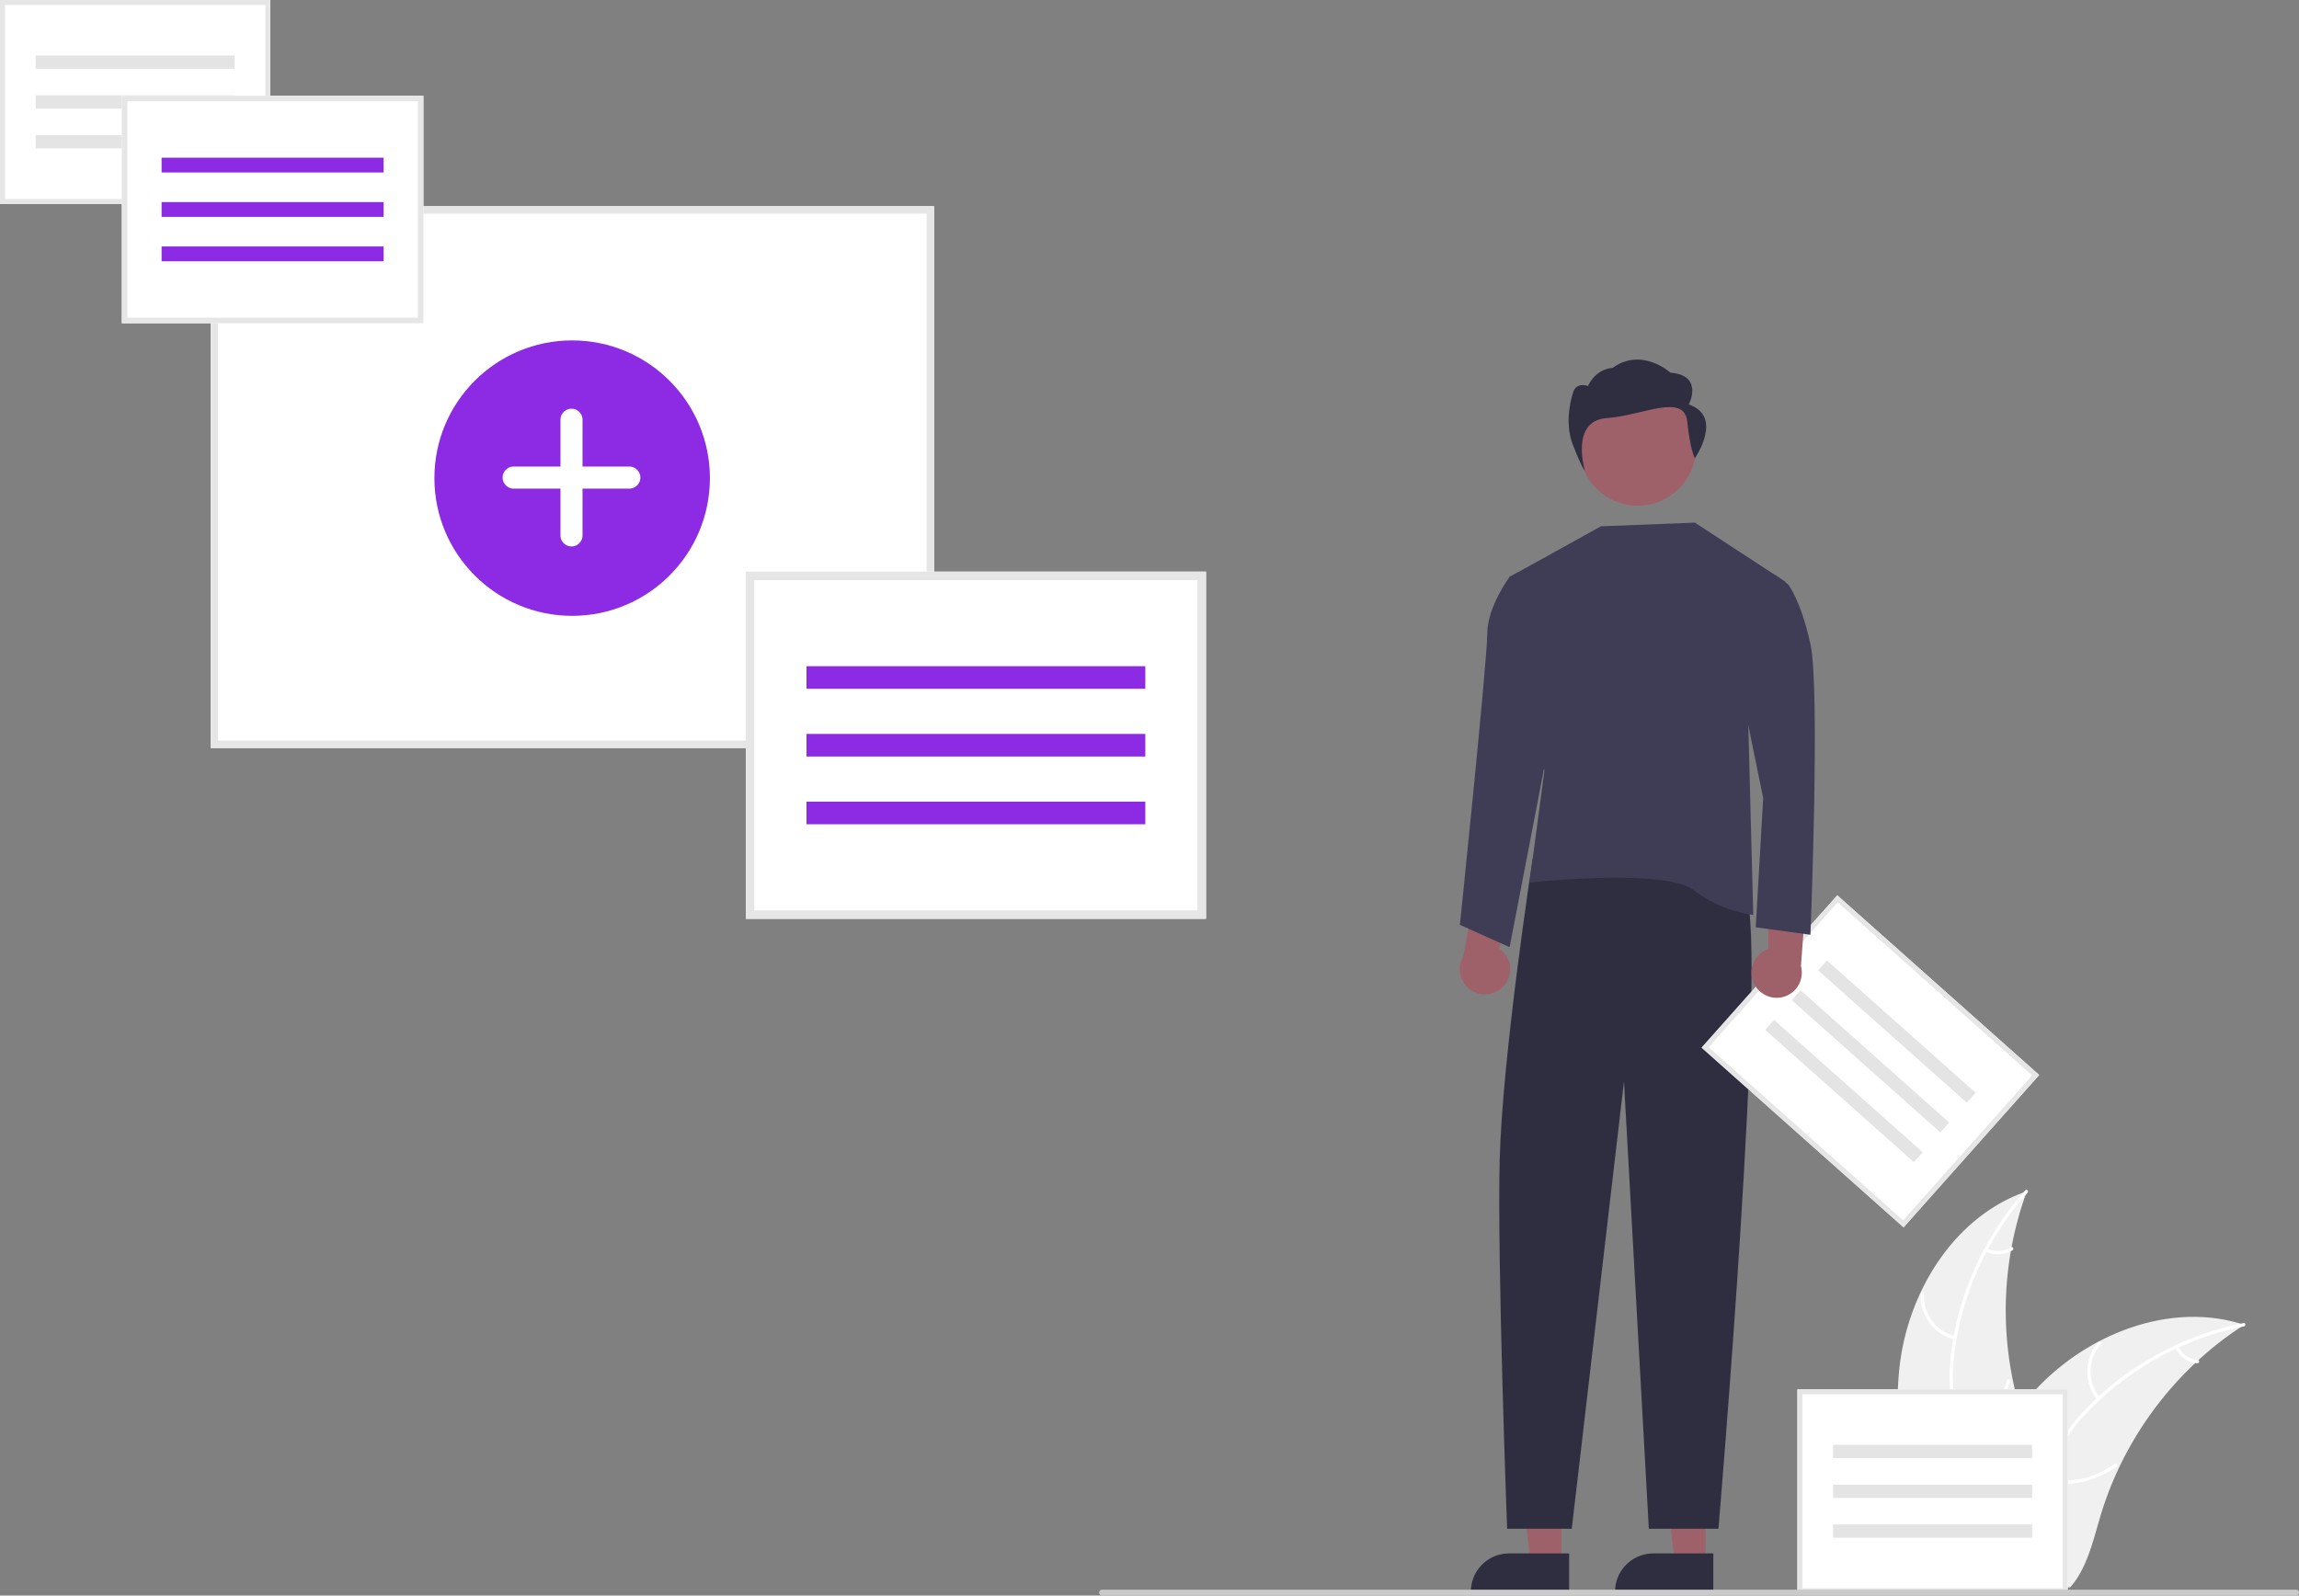 <svg xmlns="http://www.w3.org/2000/svg" data-name="Layer 1" width="924.766" height="641.989"
     viewBox="0 0 924.766 641.989">
    <rect x="0" y="0" width="924.766" height="641.989" fill="#808080" stroke="none"/>
    <path d="M901.84,677.833c3.74-30.078,22.381-59.713,51.066-69.501a139.647,139.647,0,0,0,.007,95.877c4.408,11.923,10.552,24.725,6.406,36.741-2.58,7.477-8.89,13.197-15.945,16.774-7.055,3.577-14.884,5.282-22.615,6.952l-1.522,1.258C906.965,738.222,898.1,707.91,901.84,677.833Z"
          transform="translate(-137.617 -129.005)" fill="#f0f0f0"/>
    <path d="M953.191,608.9a119.36,119.36,0,0,0-29.673,67.176,51.401,51.401,0,0,0,.585,16.094,29.481,29.481,0,0,0,7.332,13.674c3.305,3.631,7.106,6.962,9.47,11.333a18.051,18.051,0,0,1,.882,14.736c-2.088,5.988-6.202,10.868-10.392,15.501-4.652,5.144-9.565,10.413-11.543,17.233-.24.826-1.508.406-1.268-.419,3.44-11.865,14.958-18.605,20.451-29.291,2.563-4.987,3.639-10.776,1.236-16.04-2.101-4.603-6.018-8.042-9.396-11.689a31.458,31.458,0,0,1-7.667-13.103,47.519,47.519,0,0,1-1.201-16.012,115.801,115.801,0,0,1,8.457-35.191,121.477,121.477,0,0,1,21.843-35.005c.571-.64,1.451.366.884,1.002Z"
          transform="translate(-137.617 -129.005)" fill="#fff"/>
    <path d="M923.878,667.992a17.908,17.908,0,0,1-13.631-18.759c.068-.857,1.403-.791,1.335.067a16.582,16.582,0,0,0,12.716,17.424c.836.199.413,1.466-.419,1.268Z"
          transform="translate(-137.617 -129.005)" fill="#fff"/>
    <path d="M929.517,704.224a34.516,34.516,0,0,0,15.413-19.879c.243-.825,1.511-.406,1.268.419A35.902,35.902,0,0,1,930.118,705.417c-.741.439-1.338-.756-.601-1.193Z"
          transform="translate(-137.617 -129.005)" fill="#fff"/>
    <path d="M936.935,631.34a10.137,10.137,0,0,0,9.606-.488c.735-.449,1.331.747.601,1.193a11.359,11.359,0,0,1-10.626.563.69.69,0,0,1-.425-.844.671.671,0,0,1,.844-.425Z"
          transform="translate(-137.617 -129.005)" fill="#fff"/>
    <path d="M1040.342,662.054c-.451.293-.902.586-1.353.891a133.495,133.495,0,0,0-17.069,13.326c-.417.372-.835.755-1.24,1.139a140.734,140.734,0,0,0-30.564,41.839,136.671,136.671,0,0,0-7.486,19.369c-2.762,9.166-5.028,19.324-10.496,26.821a23.445,23.445,0,0,1-1.827,2.255H920.891c-.112-.056-.225-.102-.338-.158l-1.973.09c.079-.349.169-.71.248-1.06.045-.203.101-.406.146-.609.034-.135.068-.271.09-.395.011-.045.023-.09.034-.124.023-.124.057-.237.079-.349q.744-3.027,1.533-6.054c0-.011,0-.011.011-.023,4.048-15.367,9.414-30.531,16.911-44.398.226-.417.451-.846.699-1.263a130.413,130.413,0,0,1,11.714-17.768,115.291,115.291,0,0,1,7.678-8.783,95.873,95.873,0,0,1,23.991-17.971c17.723-9.358,38.242-12.943,57.183-7.227C1039.384,661.75,1039.858,661.896,1040.342,662.054Z"
          transform="translate(-137.617 -129.005)" fill="#f0f0f0"/>
    <path d="M1040.231,662.681a119.36,119.36,0,0,0-64.137,35.771,51.401,51.401,0,0,0-9.223,13.202,29.481,29.481,0,0,0-2.378,15.332c.453,4.889,1.482,9.837.738,14.751a18.051,18.051,0,0,1-8.168,12.297c-5.272,3.524-11.496,4.944-17.631,6.12-6.811,1.306-13.907,2.556-19.592,6.81-.689.515-1.448-.583-.761-1.098,9.891-7.402,23.145-5.849,33.964-11.075,5.049-2.438,9.393-6.413,10.644-12.063,1.094-4.94.037-10.044-.464-14.99a31.458,31.458,0,0,1,1.767-15.078,47.519,47.519,0,0,1,8.681-13.508,115.801,115.801,0,0,1,27.94-23.006,121.477,121.477,0,0,1,38.516-14.798c.841-.167.938,1.166.103,1.332Z"
          transform="translate(-137.617 -129.005)" fill="#fff"/>
    <path d="M981.249,692.214A17.908,17.908,0,0,1,981.659,669.029c.57-.643,1.596.213,1.025.857a16.582,16.582,0,0,0-.338,21.568c.548.662-.553,1.419-1.098.761Z"
          transform="translate(-137.617 -129.005)" fill="#fff"/>
    <path d="M963.937,724.538a34.516,34.516,0,0,0,24.275-6.592c.691-.513,1.45.586.761,1.098a35.902,35.902,0,0,1-25.274,6.808c-.856-.095-.613-1.409.239-1.314Z"
          transform="translate(-137.617 -129.005)" fill="#fff"/>
    <path d="M1013.741,670.811a10.137,10.137,0,0,0,7.964,5.394c.857.084.613,1.398-.239,1.314a11.359,11.359,0,0,1-8.823-5.948.69.69,0,0,1,.169-.929.671.671,0,0,1,.929.169Z"
          transform="translate(-137.617 -129.005)" fill="#fff"/>
    <path d="M742.239,525.983a10.056,10.056,0,0,0-1.61-15.335l9.136-34.547-17.601,5.92-5.977,31.899a10.11,10.11,0,0,0,16.052,12.063Z"
          transform="translate(-137.617 -129.005)" fill="#9e616a"/>
    <polygon points="686.055 629.029 673.795 629.028 667.963 581.74 686.057 581.741 686.055 629.029" fill="#9e616a"/>
    <path d="M826.799,769.918l-39.531-.001v-.5a15.387,15.387,0,0,1,15.386-15.386h.001l24.144.001Z"
          transform="translate(-137.617 -129.005)" fill="#2f2e41"/>
    <polygon points="628.055 629.029 615.795 629.028 609.963 581.74 628.057 581.741 628.055 629.029" fill="#9e616a"/>
    <path d="M768.799,769.918l-39.531-.001v-.5a15.387,15.387,0,0,1,15.386-15.386h.001l24.144.001Z"
          transform="translate(-137.617 -129.005)" fill="#2f2e41"/>
    <path id="b1d8f474-012b-4d97-a964-9f33bafc8058-799" data-name="Path 1095"
          d="M758.853,473.114l-4.706,1.3s-12.294,79.7-13.294,121.7,3,148,3,148h26l21-180,10,180h28s20-236,11-255S758.853,473.114,758.853,473.114Z"
          transform="translate(-137.617 -129.005)" fill="#2f2e41"/>
    <circle id="e76160c9-f3a1-43ce-a248-d388186e85bb" data-name="Ellipse 219" cx="658.744" cy="179.984" r="23.493"
            fill="#9e616a"/>
    <path id="bb67ace3-6b73-4a38-bac1-9d795c287a43-800" data-name="Path 1099"
          d="M855.853,363.114l-36.464-23.83-37.786,1.488-36.75,20.342,14,78-6,45s54-6,66,3a51.277,51.277,0,0,0,24,10l-2-77Z"
          transform="translate(-137.617 -129.005)" fill="#3f3d56"/>
    <path id="f7a1be30-9471-4724-82e7-c8ff3c288394-801" data-name="Path 1101"
          d="M751.853,360.114l-3.778-.784-3.222,1.784s-9,12-9,23-11,117-11,117l20,9,16-83Z"
          transform="translate(-137.617 -129.005)" fill="#3f3d56"/>
    <path id="a2423779-f29b-465e-aa9d-0fc12224f03e-802" data-name="Path 1104"
          d="M816.934,291.764s6.144-11.746-7.374-12.814c0,0-11.524-10.454-23.271-1.911,0,0-6.407,0-9.911,7.25,0,0-5.039-1.911-6.147,3.204,0,0-3.687,10.679,0,20.289s4.912,10.679,4.912,10.679-6.059-20.149,8.689-21.217,31.252-10.285,32.481,1.462,3.079,14.641,3.079,14.641S831.067,296.57,816.934,291.764Z"
          transform="translate(-137.617 -129.005)" fill="#2f2e41"/>
    <path id="e9616824-6bd8-4015-8eb7-3dcfe132b2c0-803" data-name="Subtraction 1"
          d="M513.353,429.969h-291v-218h291Z" transform="translate(-137.617 -129.005)" fill="#fff"/>
    <path id="f4711ed8-dad6-4be5-800d-5829f7fb3f37-804" data-name="Subtraction 1"
          d="M513.353,429.969h-291v-218h291Zm-288-215v212h285v-212Z" transform="translate(-137.617 -129.005)"
          fill="#e6e6e6"/>
    <g id="b3812a0d-69b2-4ac3-87c4-e066c2de2dfd" data-name="Group 41">
        <circle id="fb0bff05-a63a-421c-8737-de050f830f30" data-name="Ellipse 220" cx="230.145" cy="192.373"
                r="55.409" fill="#8c2be3"/>
        <path id="f9b355f0-5797-4243-8ae5-6fe77774d21b-805" data-name="Path 1106"
              d="M390.771,316.725h-18.839v-18.839a4.433,4.433,0,0,0-4.433-4.433h0a4.433,4.433,0,0,0-4.433,4.433v18.839h-18.839a4.433,4.433,0,0,0-4.433,4.433v0h0a4.433,4.433,0,0,0,4.433,4.433h18.839v18.839a4.433,4.433,0,0,0,4.433,4.433h0a4.433,4.433,0,0,0,4.433-4.433V325.591h18.839a4.433,4.433,0,0,0,4.433-4.433v0h0a4.433,4.433,0,0,0-4.433-4.433h0Z"
              transform="translate(-137.617 -129.005)" fill="#fff"/>
    </g>
    <path d="M246.356,211.06h-108.739V129.005h108.739Z" transform="translate(-137.617 -129.005)" fill="#fff"/>
    <path d="M246.356,211.06h-108.739V129.005h108.739Zm-106.739-2h104.739V131.005h-104.739Z"
          transform="translate(-137.617 -129.005)" fill="#e6e6e6"/>
    <rect id="a0756b3d-8076-4d61-8f2c-cdb882ad5331" data-name="Rectangle 342" x="14.342" y="22.348" width="80.054"
          height="5.337" fill="#e4e4e4"/>
    <rect id="b5dd6458-8ffa-4f7b-ade4-3f6bf4de284a" data-name="Rectangle 343" x="14.342" y="38.358" width="80.054"
          height="5.337" fill="#e4e4e4"/>
    <rect id="bf0c907d-dbb4-4364-8cdd-63eed4118a99" data-name="Rectangle 344" x="14.342" y="54.369" width="80.054"
          height="5.337" fill="#e4e4e4"/>
    <path d="M969.356,770.059h-108.739V688.005h108.739Z" transform="translate(-137.617 -129.005)" fill="#fff"/>
    <path d="M969.356,770.059h-108.739V688.005h108.739Zm-106.739-2h104.739V690.005h-104.739Z"
          transform="translate(-137.617 -129.005)" fill="#e6e6e6"/>
    <rect id="b0c2ce11-0b20-4ceb-9ae2-a734f04b6c4a" data-name="Rectangle 342" x="737.342" y="581.348" width="80.054"
          height="5.337" fill="#e4e4e4"/>
    <rect id="bf5a9fda-652f-454e-a316-4f0fe63005cd" data-name="Rectangle 343" x="737.342" y="597.358" width="80.054"
          height="5.337" fill="#e4e4e4"/>
    <rect id="ad5f030a-4549-4063-8a1c-b5f384f37057" data-name="Rectangle 344" x="737.342" y="613.369" width="80.054"
          height="5.337" fill="#e4e4e4"/>
    <path d="M903.318,622.827l-81.221-72.3,54.557-61.289,81.221,72.3Z"
          transform="translate(-137.617 -129.005)" fill="#fff"/>
    <path d="M903.318,622.827l-81.221-72.3,54.557-61.289,81.221,72.3ZM824.921,550.363l78.233,69.64L955.052,561.702,876.819,492.061Z"
          transform="translate(-137.617 -129.005)" fill="#e6e6e6"/>
    <rect id="b060c16b-2eb9-48d7-8f6b-fd5295a89bd0" data-name="Rectangle 342" x="897.963" y="504.046" width="5.337"
          height="80.054" transform="translate(-242.199 726.031) rotate(-48.326)" fill="#e4e4e4"/>
    <rect id="aedfd2a5-e201-47b6-a3ec-b56955ab97bd" data-name="Rectangle 343" x="887.318" y="516.005" width="5.337"
          height="80.054" transform="translate(-254.698 722.087) rotate(-48.326)" fill="#e4e4e4"/>
    <rect id="b4720297-2a1d-43a8-8ac0-2a4c1ee9f1d2" data-name="Rectangle 344" x="876.672" y="527.964" width="5.337"
          height="80.054" transform="translate(-267.199 718.143) rotate(-48.326)" fill="#e4e4e4"/>
    <path d="M307.923,259.06H186.617V167.522H307.923Z" transform="translate(-137.617 -129.005)"
          fill="#fff"/>
    <path d="M307.923,259.06H186.617V167.522H307.923ZM188.848,256.828H305.692V169.753H188.848Z"
          transform="translate(-137.617 -129.005)" fill="#e6e6e6"/>
    <rect id="e724a003-6a25-4c83-be10-32efc1fd30bf" data-name="Rectangle 342" x="65" y="63.448" width="89.306"
          height="5.954" fill="#8c2be3"/>
    <rect id="f16e8690-23eb-4802-9b18-78b8e9972275" data-name="Rectangle 343" x="65" y="81.308" width="89.306"
          height="5.954" fill="#8c2be3"/>
    <rect id="ea05cbc1-1ae7-4cbc-994d-a1c0c2d5941e" data-name="Rectangle 344" x="65" y="99.169" width="89.306"
          height="5.954" fill="#8c2be3"/>
    <path d="M622.733,498.694H437.617V359.005H622.733Z" transform="translate(-137.617 -129.005)"
          fill="#fff"/>
    <path d="M622.733,498.694H437.617V359.005H622.733ZM441.022,495.289H619.329V362.41H441.022Z"
          transform="translate(-137.617 -129.005)" fill="#e6e6e6"/>
    <rect id="ac8b6f6a-33b0-4e01-bc67-8452ca74a9e6" data-name="Rectangle 342" x="324.416" y="268.045"
          width="136.283" height="9.086" fill="#8c2be3"/>
    <rect id="e4f43daa-ee47-4f01-aaaf-288902bf6f27" data-name="Rectangle 343" x="324.416" y="295.3"
          width="136.283" height="9.086" fill="#8c2be3"/>
    <rect id="b40e1bee-dfb3-4798-af30-e469c9a00d65" data-name="Rectangle 344" x="324.416" y="322.558"
          width="136.283" height="9.086" fill="#8c2be3"/>
    <path d="M1061.192,770.995h-480.294a1.191,1.191,0,0,1,0-2.381h480.294a1.191,1.191,0,1,1,0,2.381Z"
          transform="translate(-137.617 -129.005)" fill="#cacaca"/>
    <path d="M843.422,525.229a10.056,10.056,0,0,1,5.501-14.405l.06-35.735,15.485,10.249-2.431,32.363a10.11,10.11,0,0,1-18.615,7.527Z"
          transform="translate(-137.617 -129.005)" fill="#9e616a"/>
    <path id="b2a3d507-71c0-44dd-96fb-9359ee9fed80-806" data-name="Path 1100"
          d="M844.853,367.114l6.918-6.668,5.082,3.668s5,6,9,24,0,117,0,117l-22-3,3-52-9-44Z"
          transform="translate(-137.617 -129.005)" fill="#3f3d56"/>
</svg>